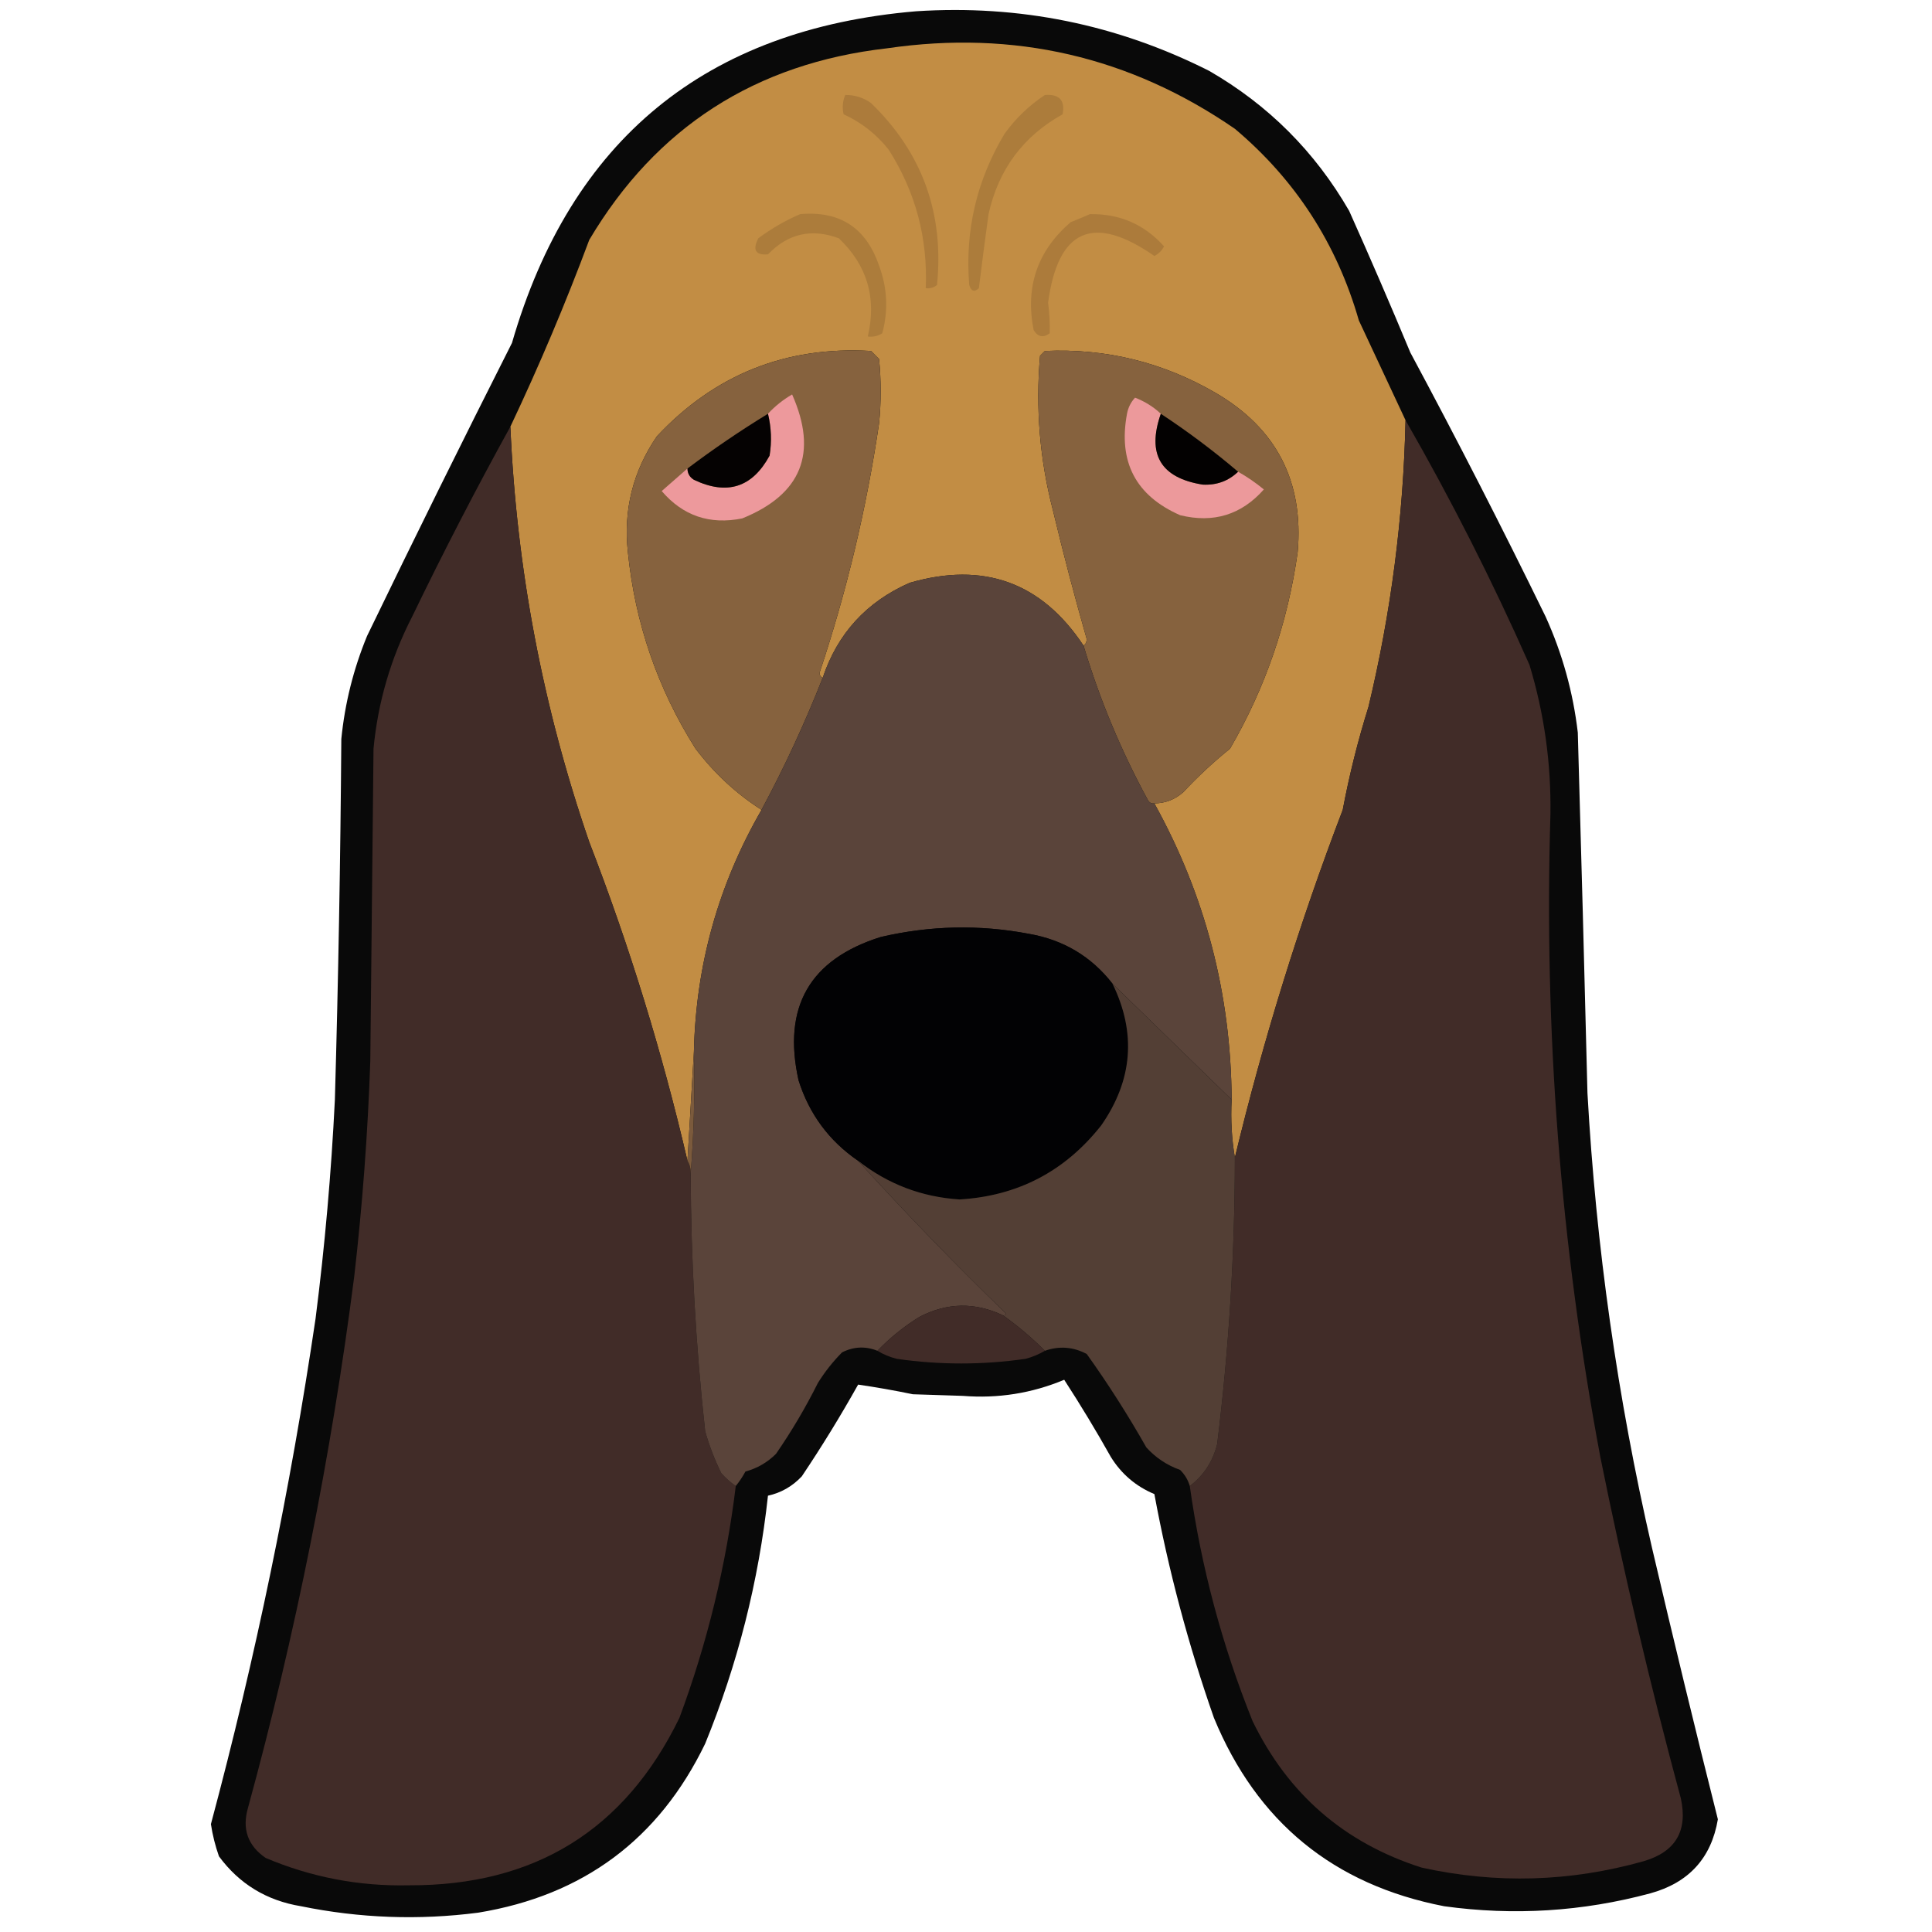 <?xml version="1.0" encoding="UTF-8"?>
<!DOCTYPE svg PUBLIC "-//W3C//DTD SVG 1.1//EN" "http://www.w3.org/Graphics/SVG/1.1/DTD/svg11.dtd">
<svg xmlns="http://www.w3.org/2000/svg" version="1.1" width="600px" height="600px" style="shape-rendering:geometricPrecision; text-rendering:geometricPrecision; image-rendering:optimizeQuality; fill-rule:evenodd; clip-rule:evenodd" xmlns:xlink="http://www.w3.org/1999/xlink">
<g><path style="opacity:0.962" fill="#010000" d="M 284.5,3.5 C 316.56,1.412 346.894,7.579 375.5,22C 393.886,32.597 408.386,47.097 419,65.5C 425.528,80.084 431.861,94.751 438,109.5C 452.526,136.552 466.526,163.885 480,191.5C 485.202,202.972 488.535,214.972 490,227.5C 491.074,264.829 492.074,302.162 493,339.5C 495.655,387.07 502.321,434.07 513,480.5C 519.602,508.74 526.435,536.907 533.5,565C 531.463,577.044 524.463,584.71 512.5,588C 491.464,593.658 470.13,594.992 448.5,592C 414.181,585.35 390.347,565.85 377,533.5C 369.025,510.765 362.859,487.598 358.5,464C 352.774,461.608 348.274,457.774 345,452.5C 340.418,444.334 335.585,436.334 330.5,428.5C 320.435,432.705 309.935,434.372 299,433.5C 293.833,433.333 288.667,433.167 283.5,433C 277.793,431.818 272.126,430.818 266.5,430C 261.043,439.751 255.21,449.251 249,458.5C 246.081,461.6 242.581,463.6 238.5,464.5C 235.602,491.092 229.102,516.759 219,541.5C 204.668,571.148 181.168,588.648 148.5,594C 130.056,596.387 111.723,595.72 93.5,592C 82.819,590.25 74.319,585.084 68,576.5C 66.853,573.245 66.02,569.912 65.5,566.5C 79.345,514.786 90.179,462.453 98,409.5C 100.882,386.912 102.882,364.245 104,341.5C 105.067,304.175 105.733,266.841 106,229.5C 107.1,218.433 109.767,207.767 114,197.5C 128.713,167.074 143.713,136.741 159,106.5C 177.284,43.375 219.118,9.042 284.5,3.5 Z"/></g>
<g><path style="opacity:1" fill="#c28d44" d="M 436.5,130.5 C 435.844,160.564 432.011,190.231 425,219.5C 421.707,230.004 419.041,240.67 417,251.5C 403.517,286.781 392.351,322.781 383.5,359.5C 382.51,353.69 382.177,347.69 382.5,341.5C 382.297,308.682 374.297,278.015 358.5,249.5C 361.928,249.453 364.928,248.287 367.5,246C 371.98,241.189 376.813,236.689 382,232.5C 392.948,213.66 399.948,193.327 403,171.5C 404.942,149.55 396.442,133.05 377.5,122C 361.064,112.474 343.397,108.141 324.5,109C 324,109.5 323.5,110 323,110.5C 321.573,126.735 322.906,142.735 327,158.5C 330.212,171.919 333.712,185.252 337.5,198.5C 337.457,199.416 337.124,200.083 336.5,200.5C 323.458,180.832 305.458,174.332 282.5,181C 269.103,186.893 260.103,196.727 255.5,210.5C 254.903,210.265 254.57,209.765 254.5,209C 262.957,183.672 269.124,157.839 273,131.5C 273.667,124.833 273.667,118.167 273,111.5C 272.167,110.667 271.333,109.833 270.5,109C 244.15,107.448 221.983,116.281 204,135.5C 196.559,146.366 193.559,158.366 195,171.5C 197.235,193.54 204.235,213.874 216,232.5C 221.822,240.164 228.655,246.498 236.5,251.5C 223.122,274.672 216.122,299.672 215.5,326.5C 214.833,337.833 214.167,349.167 213.5,360.5C 205.666,326.827 195.499,293.827 183,261.5C 168.586,219.684 160.42,176.684 158.5,132.5C 167.487,113.524 175.654,94.191 183,74.5C 203.772,39.503 234.605,19.669 275.5,15C 314.945,9.24 350.945,17.573 383.5,40C 402.327,55.852 415.161,75.685 422,99.5C 426.845,109.855 431.678,120.188 436.5,130.5 Z"/></g>
<g><path style="opacity:1" fill="#ac7b3b" d="M 262.5,29.5 C 265.425,29.46 268.091,30.293 270.5,32C 286.404,47.396 293.237,66.23 291,88.5C 289.989,89.337 288.822,89.67 287.5,89.5C 288.154,73.925 284.321,59.592 276,46.5C 272.194,41.689 267.527,38.023 262,35.5C 261.51,33.455 261.677,31.455 262.5,29.5 Z"/></g>
<g><path style="opacity:1" fill="#ac7c3b" d="M 324.5,29.5 C 329,29.164 330.833,31.164 330,35.5C 317.742,42.318 310.076,52.651 307,66.5C 305.945,74.156 304.945,81.823 304,89.5C 302.605,90.815 301.605,90.481 301,88.5C 299.644,71.62 303.311,55.954 312,41.5C 315.486,36.695 319.653,32.695 324.5,29.5 Z"/></g>
<g><path style="opacity:1" fill="#ac7c3b" d="M 248.5,66.5 C 260.831,65.418 268.997,70.751 273,82.5C 275.577,89.428 275.91,96.428 274,103.5C 272.644,104.38 271.144,104.714 269.5,104.5C 272.306,92.546 269.306,82.379 260.5,74C 252.059,70.857 244.725,72.523 238.5,79C 234.633,79.308 233.633,77.641 235.5,74C 239.602,70.954 243.935,68.454 248.5,66.5 Z"/></g>
<g><path style="opacity:1" fill="#ac7b3b" d="M 338.5,66.5 C 347.722,66.349 355.389,69.682 361.5,76.5C 360.833,77.833 359.833,78.833 358.5,79.5C 339.55,66.309 328.55,71.142 325.5,94C 325.913,97.196 326.08,100.362 326,103.5C 323.978,104.991 322.312,104.658 321,102.5C 318.351,89.039 322.185,77.872 332.5,69C 334.611,68.155 336.611,67.322 338.5,66.5 Z"/></g>
<g><path style="opacity:1" fill="#86623e" d="M 255.5,210.5 C 249.936,224.622 243.603,238.288 236.5,251.5C 228.655,246.498 221.822,240.164 216,232.5C 204.235,213.874 197.235,193.54 195,171.5C 193.559,158.366 196.559,146.366 204,135.5C 221.983,116.281 244.15,107.448 270.5,109C 271.333,109.833 272.167,110.667 273,111.5C 273.667,118.167 273.667,124.833 273,131.5C 269.124,157.839 262.957,183.672 254.5,209C 254.57,209.765 254.903,210.265 255.5,210.5 Z"/></g>
<g><path style="opacity:1" fill="#86623e" d="M 358.5,249.5 C 357.624,249.631 356.957,249.298 356.5,248.5C 348.139,233.122 341.472,217.122 336.5,200.5C 337.124,200.083 337.457,199.416 337.5,198.5C 333.712,185.252 330.212,171.919 327,158.5C 322.906,142.735 321.573,126.735 323,110.5C 323.5,110 324,109.5 324.5,109C 343.397,108.141 361.064,112.474 377.5,122C 396.442,133.05 404.942,149.55 403,171.5C 399.948,193.327 392.948,213.66 382,232.5C 376.813,236.689 371.98,241.189 367.5,246C 364.928,248.287 361.928,249.453 358.5,249.5 Z"/></g>
<g><path style="opacity:1" fill="#ed999c" d="M 213.5,145.5 C 213.511,147.017 214.177,148.184 215.5,149C 225.797,153.9 233.63,151.4 239,141.5C 239.706,137.113 239.54,132.78 238.5,128.5C 240.656,126.159 243.156,124.159 246,122.5C 254.076,140.712 248.909,153.545 230.5,161C 220.431,163.033 212.098,160.2 205.5,152.5C 208.161,150.173 210.828,147.84 213.5,145.5 Z"/></g>
<g><path style="opacity:1" fill="#ec999b" d="M 360.5,128.5 C 356.119,141.079 360.452,148.412 373.5,150.5C 377.812,150.731 381.479,149.398 384.5,146.5C 387.283,148.067 389.949,149.9 392.5,152C 385.524,159.879 376.857,162.546 366.5,160C 352.723,153.95 347.223,143.45 350,128.5C 350.36,126.579 351.194,124.912 352.5,123.5C 355.568,124.691 358.235,126.358 360.5,128.5 Z"/></g>
<g><path style="opacity:1" fill="#050202" d="M 238.5,128.5 C 239.54,132.78 239.706,137.113 239,141.5C 233.63,151.4 225.797,153.9 215.5,149C 214.177,148.184 213.511,147.017 213.5,145.5C 221.577,139.417 229.911,133.75 238.5,128.5 Z"/></g>
<g><path style="opacity:1" fill="#030101" d="M 360.5,128.5 C 368.896,134.025 376.896,140.025 384.5,146.5C 381.479,149.398 377.812,150.731 373.5,150.5C 360.452,148.412 356.119,141.079 360.5,128.5 Z"/></g>
<g><path style="opacity:1" fill="#412c28" d="M 436.5,130.5 C 450.627,155.087 463.461,180.421 475,206.5C 479.583,221.639 481.75,237.139 481.5,253C 479.459,320.048 484.626,386.548 497,452.5C 504.188,488.107 512.521,523.441 522,558.5C 524.206,568.591 520.373,575.091 510.5,578C 487.67,584.446 464.67,585.113 441.5,580C 417.513,572.348 400.013,557.181 389,534.5C 379.536,510.978 373.036,486.645 369.5,461.5C 373.813,458.226 376.647,453.892 378,448.5C 381.653,418.933 383.487,389.266 383.5,359.5C 392.351,322.781 403.517,286.781 417,251.5C 419.041,240.67 421.707,230.004 425,219.5C 432.011,190.231 435.844,160.564 436.5,130.5 Z"/></g>
<g><path style="opacity:1" fill="#412c28" d="M 158.5,132.5 C 160.42,176.684 168.586,219.684 183,261.5C 195.499,293.827 205.666,326.827 213.5,360.5C 214.234,361.708 214.567,363.041 214.5,364.5C 214.58,391.251 216.08,417.918 219,444.5C 220.271,448.979 221.938,453.312 224,457.5C 225.371,459.041 226.871,460.375 228.5,461.5C 225.494,486.192 219.66,510.192 211,533.5C 194.066,568.318 166.066,585.651 127,585.5C 111.524,585.838 96.691,583.005 82.5,577C 76.959,573.178 75.126,568.011 77,561.5C 91.846,507.269 102.846,452.269 110,396.5C 112.563,374.235 114.23,351.901 115,329.5C 115.333,297.167 115.667,264.833 116,232.5C 117.37,218.058 121.37,204.392 128,191.5C 137.686,171.458 147.852,151.792 158.5,132.5 Z"/></g>
<g><path style="opacity:1" fill="#5a443a" d="M 336.5,200.5 C 341.472,217.122 348.139,233.122 356.5,248.5C 356.957,249.298 357.624,249.631 358.5,249.5C 374.297,278.015 382.297,308.682 382.5,341.5C 370.119,329.451 357.786,317.451 345.5,305.5C 338.908,297.03 330.242,291.864 319.5,290C 304.167,287.086 288.833,287.419 273.5,291C 251.448,297.927 242.948,312.76 248,335.5C 251.302,345.966 257.469,354.3 266.5,360.5C 281.245,376.748 296.579,392.581 312.5,408C 312.272,408.399 311.938,408.565 311.5,408.5C 302.753,404.343 294.086,404.51 285.5,409C 280.713,411.955 276.38,415.455 272.5,419.5C 268.77,418.011 265.103,418.178 261.5,420C 258.639,422.894 256.139,426.061 254,429.5C 250.171,437.163 245.837,444.496 241,451.5C 238.331,454.164 235.164,455.998 231.5,457C 230.601,458.652 229.601,460.152 228.5,461.5C 226.871,460.375 225.371,459.041 224,457.5C 221.938,453.312 220.271,448.979 219,444.5C 216.08,417.918 214.58,391.251 214.5,364.5C 215.495,352.011 215.829,339.344 215.5,326.5C 216.122,299.672 223.122,274.672 236.5,251.5C 243.603,238.288 249.936,224.622 255.5,210.5C 260.103,196.727 269.103,186.893 282.5,181C 305.458,174.332 323.458,180.832 336.5,200.5 Z"/></g>
<g><path style="opacity:1" fill="#020204" d="M 345.5,305.5 C 352.949,320.785 351.782,335.452 342,349.5C 330.75,363.761 316.083,371.428 298,372.5C 286.227,371.744 275.727,367.744 266.5,360.5C 257.469,354.3 251.302,345.966 248,335.5C 242.948,312.76 251.448,297.927 273.5,291C 288.833,287.419 304.167,287.086 319.5,290C 330.242,291.864 338.908,297.03 345.5,305.5 Z"/></g>
<g><path style="opacity:1" fill="#533f35" d="M 345.5,305.5 C 357.786,317.451 370.119,329.451 382.5,341.5C 382.177,347.69 382.51,353.69 383.5,359.5C 383.487,389.266 381.653,418.933 378,448.5C 376.647,453.892 373.813,458.226 369.5,461.5C 368.952,459.606 367.952,457.94 366.5,456.5C 362.398,455.035 358.898,452.701 356,449.5C 350.333,439.495 344.166,429.828 337.5,420.5C 333.315,418.269 328.982,417.935 324.5,419.5C 320.46,415.458 316.127,411.791 311.5,408.5C 311.938,408.565 312.272,408.399 312.5,408C 296.579,392.581 281.245,376.748 266.5,360.5C 275.727,367.744 286.227,371.744 298,372.5C 316.083,371.428 330.75,363.761 342,349.5C 351.782,335.452 352.949,320.785 345.5,305.5 Z"/></g>
<g><path style="opacity:1" fill="#7b5a3c" d="M 215.5,326.5 C 215.829,339.344 215.495,352.011 214.5,364.5C 214.567,363.041 214.234,361.708 213.5,360.5C 214.167,349.167 214.833,337.833 215.5,326.5 Z"/></g>
<g><path style="opacity:1" fill="#412c28" d="M 311.5,408.5 C 316.127,411.791 320.46,415.458 324.5,419.5C 322.641,420.594 320.641,421.427 318.5,422C 305.159,423.914 291.825,423.914 278.5,422C 276.277,421.434 274.277,420.6 272.5,419.5C 276.38,415.455 280.713,411.955 285.5,409C 294.086,404.51 302.753,404.343 311.5,408.5 Z"/></g>
</svg>
